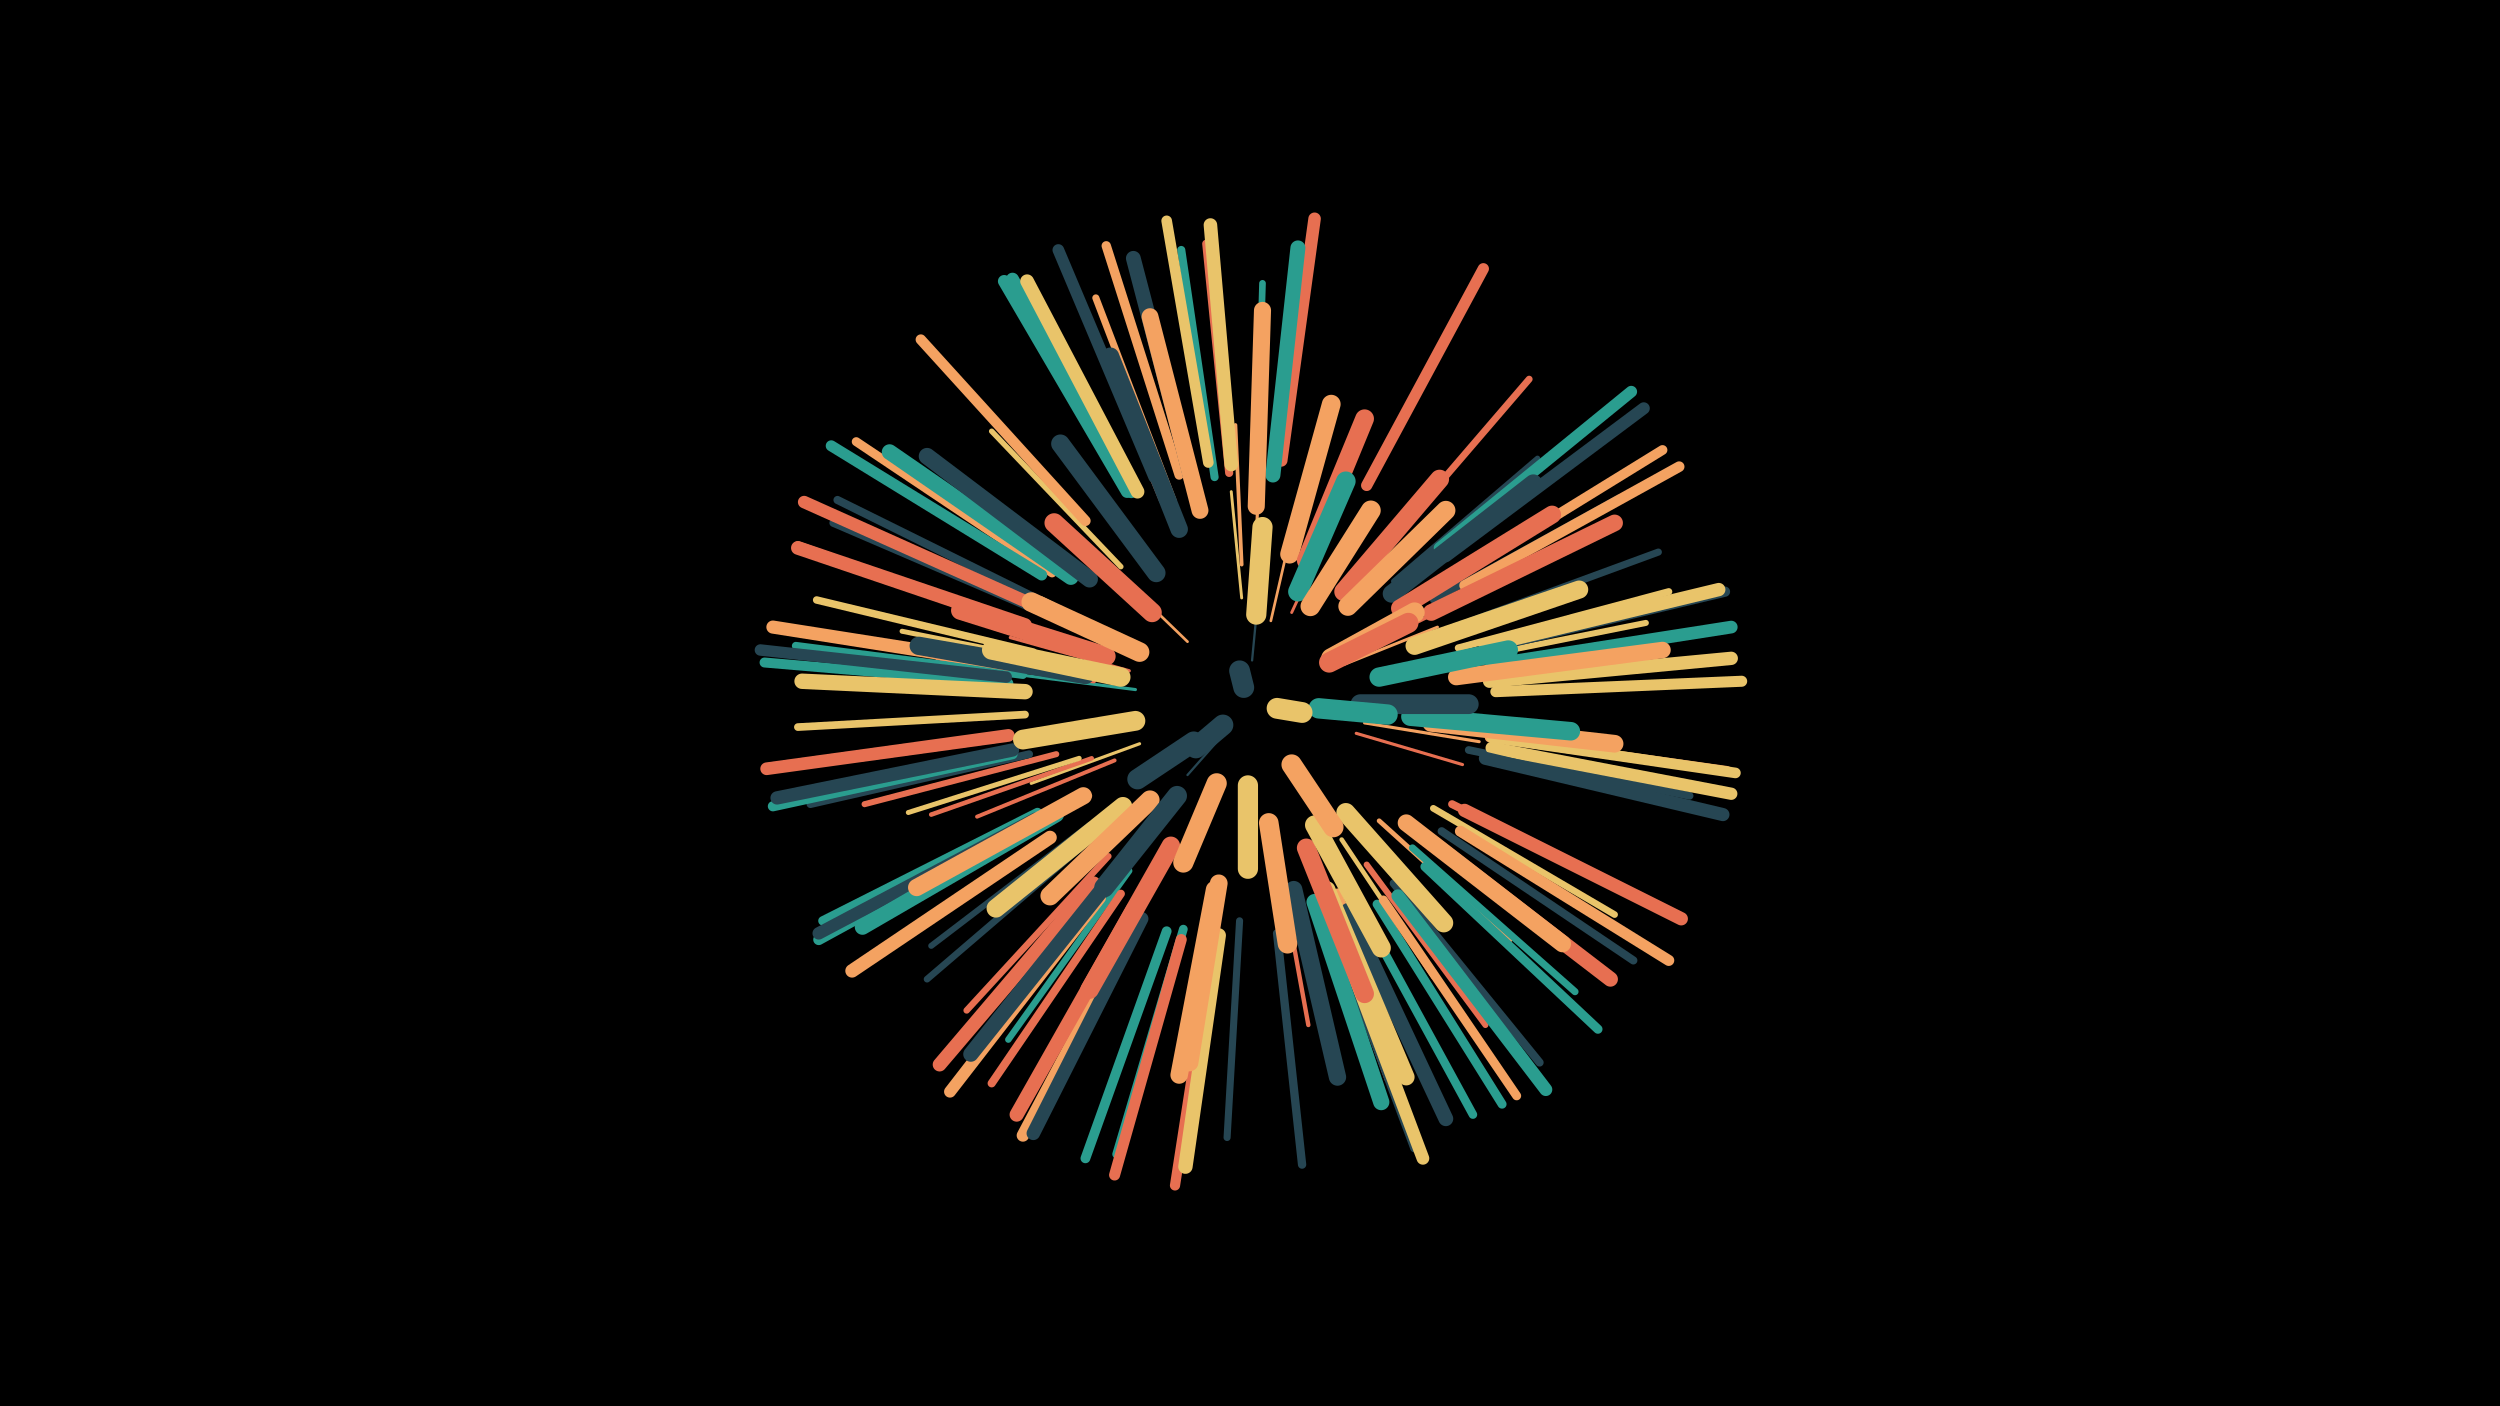 <svg width="1200" height="675" viewBox="-500 -500 1200 675" xmlns="http://www.w3.org/2000/svg"><path d="M-500-500h1200v675h-1200z" fill="#000"/><style>.sparkles path{stroke-linecap:round}</style><g class="sparkles"><path d="M101-183l2-21" stroke-width="1.1" stroke="#2646531"/><path d="M85-145l-15 17" stroke-width="1.1" stroke="#2646532"/><path d="M128-161l29 1" stroke-width="1.1" stroke="#e76f513"/><path d="M110-202l9-39" stroke-width="1.3" stroke="#f4a2617"/><path d="M70-192l-30-29" stroke-width="1.3" stroke="#f4a2618"/><path d="M120-206l20-43" stroke-width="1.4" stroke="#e76f51A"/><path d="M145-181l45-18" stroke-width="1.4" stroke="#f4a261B"/><path d="M96-213l-5-51" stroke-width="1.4" stroke="#e9c46aC"/><path d="M102-214l2-52" stroke-width="1.5" stroke="#f4a261C"/><path d="M151-148l51 15" stroke-width="1.5" stroke="#e76f51D"/><path d="M45-169l-55-7" stroke-width="1.5" stroke="#2a9d8fF"/><path d="M50-188l-50-25" stroke-width="1.5" stroke="#e9c46aF"/><path d="M155-153l55 9" stroke-width="1.5" stroke="#f4a261F"/><path d="M47-143l-52 19" stroke-width="1.5" stroke="#e9c46aF"/><path d="M42-178l-57-16" stroke-width="1.6" stroke="#e76f5111"/><path d="M157-190l57-28" stroke-width="1.7" stroke="#e76f5113"/><path d="M147-207l46-45" stroke-width="1.7" stroke="#2a9d8f14"/><path d="M96-229l-3-67" stroke-width="1.8" stroke="#f4a26116"/><path d="M143-110l43 52" stroke-width="1.8" stroke="#26465316"/><path d="M35-135l-66 27" stroke-width="1.9" stroke="#e76f5119"/><path d="M25-173l-75-11" stroke-width="2.1" stroke="#e76f511D"/><path d="M114-85l14 77" stroke-width="2.1" stroke="#e76f5120"/><path d="M144-97l44 66" stroke-width="2.2" stroke="#e9c46a20"/><path d="M24-136l-77 27" stroke-width="2.2" stroke="#e76f5122"/><path d="M162-106l63 57" stroke-width="2.3" stroke="#f4a26125"/><path d="M17-180l-84-17" stroke-width="2.4" stroke="#e9c46a27"/><path d="M18-136l-82 26" stroke-width="2.4" stroke="#e9c46a28"/><path d="M23-118l-76 45" stroke-width="2.5" stroke="#f4a2612B"/><path d="M38-228l-62-65" stroke-width="2.6" stroke="#e9c46a2C"/><path d="M169-221l69-59" stroke-width="2.6" stroke="#2646532E"/><path d="M156-85l57 77" stroke-width="2.9" stroke="#e76f5134"/><path d="M7-138l-92 24" stroke-width="2.9" stroke="#e76f5134"/><path d="M23-104l-76 58" stroke-width="2.9" stroke="#26465335"/><path d="M133-72l33 90" stroke-width="2.9" stroke="#e76f5135"/><path d="M195-182l95-19" stroke-width="2.9" stroke="#e9c46a37"/><path d="M42-82l-58 81" stroke-width="3.1" stroke="#2a9d8f3A"/><path d="M37-85l-62 78" stroke-width="3.1" stroke="#2646533B"/><path d="M142-72l42 91" stroke-width="3.1" stroke="#f4a2613B"/><path d="M32-89l-68 74" stroke-width="3.1" stroke="#e76f513C"/><path d="M103-263l3-101" stroke-width="3.2" stroke="#2a9d8f3D"/><path d="M188-212l89-49" stroke-width="3.2" stroke="#2646533D"/><path d="M188-112l87 51" stroke-width="3.2" stroke="#e9c46a3D"/><path d="M22-96l-77 66" stroke-width="3.2" stroke="#2646533F"/><path d="M167-240l67-78" stroke-width="3.3" stroke="#e76f513F"/><path d="M200-189l101-27" stroke-width="3.4" stroke="#e9c46a42"/><path d="M95-58l-6 104" stroke-width="3.4" stroke="#26465343"/><path d="M178-93l78 69" stroke-width="3.4" stroke="#2a9d8f43"/><path d="M63-260l-37-97" stroke-width="3.4" stroke="#f4a26143"/><path d="M198-199l98-36" stroke-width="3.4" stroke="#26465344"/><path d="M58-260l-41-98" stroke-width="3.5" stroke="#e76f5148"/><path d="M-4-187l-104-25" stroke-width="3.6" stroke="#e9c46a49"/><path d="M205-140l106 22" stroke-width="3.7" stroke="#2646534B"/><path d="M-6-138l-105 24" stroke-width="3.7" stroke="#2646534C"/><path d="M-8-157l-109 6" stroke-width="3.7" stroke="#e9c46a4D"/><path d="M197-114l98 49" stroke-width="3.8" stroke="#e76f514E"/><path d="M0-206l-100-43" stroke-width="3.8" stroke="#2646534F"/><path d="M-9-176l-109-14" stroke-width="3.8" stroke="#2a9d8f50"/><path d="M83-271l-16-109" stroke-width="3.9" stroke="#2a9d8f51"/><path d="M38-71l-62 91" stroke-width="3.9" stroke="#e76f5151"/><path d="M1-211l-99-49" stroke-width="3.9" stroke="#26465352"/><path d="M169-76l70 86" stroke-width="3.9" stroke="#26465353"/><path d="M192-101l92 62" stroke-width="3.9" stroke="#26465353"/><path d="M90-273l-11-110" stroke-width="3.9" stroke="#e76f5153"/><path d="M113-52l12 111" stroke-width="4.0" stroke="#26465355"/><path d="M153-64l54 99" stroke-width="4.1" stroke="#2a9d8f58"/><path d="M68-54l-32 108" stroke-width="4.2" stroke="#2a9d8f5A"/><path d="M161-66l60 96" stroke-width="4.3" stroke="#2a9d8f5C"/><path d="M5-225l-94-63" stroke-width="4.3" stroke="#f4a2615C"/><path d="M139-56l40 107" stroke-width="4.3" stroke="#2646535C"/><path d="M164-68l64 94" stroke-width="4.3" stroke="#f4a2615D"/><path d="M184-84l83 78" stroke-width="4.4" stroke="#2a9d8f5F"/><path d="M-9-200l-108-38" stroke-width="4.4" stroke="#f4a26161"/><path d="M66-272l-35-110" stroke-width="4.5" stroke="#f4a26162"/><path d="M-2-110l-103 52" stroke-width="4.5" stroke="#2a9d8f62"/><path d="M215-146l114 16" stroke-width="4.6" stroke="#f4a26166"/><path d="M199-223l99-61" stroke-width="4.7" stroke="#f4a26167"/><path d="M60-53l-39 109" stroke-width="4.7" stroke="#2a9d8f68"/><path d="M-16-172l-117-10" stroke-width="4.8" stroke="#2a9d8f6C"/><path d="M-14-138l-115 25" stroke-width="4.9" stroke="#2a9d8f6D"/><path d="M214-189l114-27" stroke-width="4.9" stroke="#2646536E"/><path d="M82-47l-18 116" stroke-width="4.9" stroke="#e76f516F"/><path d="M21-250l-79-87" stroke-width="5.0" stroke="#f4a26171"/><path d="M216-146l117 17" stroke-width="5.1" stroke="#e9c46a74"/><path d="M80-278l-20-116" stroke-width="5.1" stroke="#e9c46a74"/><path d="M203-219l103-57" stroke-width="5.1" stroke="#f4a26175"/><path d="M201-101l100 62" stroke-width="5.3" stroke="#f4a26178"/><path d="M0-224l-101-62" stroke-width="5.3" stroke="#2a9d8f79"/><path d="M218-168l118-5" stroke-width="5.3" stroke="#e9c46a79"/><path d="M67-49l-32 113" stroke-width="5.3" stroke="#e76f517A"/><path d="M-3-106l-104 57" stroke-width="5.3" stroke="#2a9d8f7A"/><path d="M156-267l56-104" stroke-width="5.4" stroke="#e76f517D"/><path d="M-17-175l-118-13" stroke-width="5.5" stroke="#26465380"/><path d="M191-237l92-75" stroke-width="5.6" stroke="#2a9d8f81"/><path d="M54-271l-46-109" stroke-width="5.6" stroke="#26465382"/><path d="M28-69l-72 93" stroke-width="5.7" stroke="#f4a26186"/><path d="M194-233l95-71" stroke-width="5.8" stroke="#26465387"/><path d="M216-141l115 22" stroke-width="5.9" stroke="#e9c46a8B"/><path d="M115-279l16-116" stroke-width="6.0" stroke="#e76f518D"/><path d="M46-59l-55 104" stroke-width="6.0" stroke="#f4a2618E"/><path d="M41-264l-59-101" stroke-width="6.0" stroke="#2a9d8f8E"/><path d="M-7-211l-107-48" stroke-width="6.0" stroke="#e76f518E"/><path d="M-3-107l-104 55" stroke-width="6.0" stroke="#2646538E"/><path d="M142-53l41 109" stroke-width="6.1" stroke="#e9c46a90"/><path d="M216-181l115-18" stroke-width="6.1" stroke="#2a9d8f90"/><path d="M-16-147l-116 16" stroke-width="6.1" stroke="#e76f5191"/><path d="M43-264l-57-102" stroke-width="6.2" stroke="#2a9d8f93"/><path d="M171-70l71 93" stroke-width="6.2" stroke="#2a9d8f93"/><path d="M213-136l114 27" stroke-width="6.3" stroke="#26465394"/><path d="M-15-181l-114-18" stroke-width="6.3" stroke="#f4a26197"/><path d="M215-173l116-11" stroke-width="6.4" stroke="#e9c46a97"/><path d="M213-190l112-27" stroke-width="6.4" stroke="#e9c46a98"/><path d="M-14-140l-113 23" stroke-width="6.4" stroke="#26465398"/><path d="M203-111l104 52" stroke-width="6.4" stroke="#e76f519A"/><path d="M48-59l-52 103" stroke-width="6.5" stroke="#2646539A"/><path d="M91-277l-10-115" stroke-width="6.5" stroke="#e9c46a9A"/><path d="M4-98l-95 64" stroke-width="6.5" stroke="#f4a2619A"/><path d="M46-264l-53-101" stroke-width="6.6" stroke="#e9c46a9E"/><path d="M-8-200l-109-37" stroke-width="6.6" stroke="#e76f519E"/><path d="M25-76l-74 87" stroke-width="6.6" stroke="#e76f519F"/><path d="M44-64l-56 99" stroke-width="6.8" stroke="#e76f51A3"/><path d="M85-51l-16 111" stroke-width="6.9" stroke="#e9c46aA6"/><path d="M72-269l-28-107" stroke-width="7.1" stroke="#264653AC"/><path d="M147-63l47 100" stroke-width="7.1" stroke="#264653AD"/><path d="M111-272l12-109" stroke-width="7.2" stroke="#2a9d8fAE"/><path d="M187-96l86 66" stroke-width="7.2" stroke="#e76f51B0"/><path d="M33-78l-67 84" stroke-width="7.3" stroke="#264653B3"/><path d="M-8-168l-107-5" stroke-width="7.4" stroke="#e9c46aB4"/><path d="M7-109l-93 54" stroke-width="7.4" stroke="#2a9d8fB4"/><path d="M14-223l-87-60" stroke-width="7.5" stroke="#2a9d8fB8"/><path d="M131-67l32 96" stroke-width="7.8" stroke="#2a9d8fC1"/><path d="M199-175l99-13" stroke-width="7.9" stroke="#f4a261C3"/><path d="M187-206l88-43" stroke-width="8.0" stroke="#e76f51C7"/><path d="M137-73l38 90" stroke-width="8.0" stroke="#e9c46aC7"/><path d="M23-222l-78-59" stroke-width="8.0" stroke="#264653C7"/><path d="M76-255l-24-93" stroke-width="8.1" stroke="#f4a261C9"/><path d="M175-105l75 58" stroke-width="8.2" stroke="#f4a261CB"/><path d="M103-257l3-94" stroke-width="8.2" stroke="#f4a261CC"/><path d="M121-73l21 90" stroke-width="8.3" stroke="#264653CF"/><path d="M20-118l-80 44" stroke-width="8.3" stroke="#f4a261D0"/><path d="M83-73l-17 89" stroke-width="8.4" stroke="#f4a261D1"/><path d="M66-246l-33-83" stroke-width="8.4" stroke="#264653D2"/><path d="M187-153l88 10" stroke-width="8.5" stroke="#f4a261D4"/><path d="M85-76l-14 86" stroke-width="8.5" stroke="#f4a261D5"/><path d="M168-215l68-53" stroke-width="8.6" stroke="#264653D6"/><path d="M172-208l73-45" stroke-width="8.6" stroke="#e76f51D7"/><path d="M179-190l79-27" stroke-width="8.7" stroke="#e9c46aD9"/><path d="M21-176l-80-14" stroke-width="8.8" stroke="#264653DC"/><path d="M62-94l-39 69" stroke-width="8.9" stroke="#e76f51DE"/><path d="M39-113l-61 49" stroke-width="8.9" stroke="#e9c46aDE"/><path d="M177-156l77 7" stroke-width="8.9" stroke="#2a9d8fDF"/><path d="M55-225l-46-62" stroke-width="8.9" stroke="#264653E0"/><path d="M127-93l28 70" stroke-width="9.0" stroke="#e76f51E1"/><path d="M119-234l20-72" stroke-width="9.0" stroke="#f4a261E2"/><path d="M127-231l28-68" stroke-width="9.0" stroke="#e76f51E3"/><path d="M31-185l-70-22" stroke-width="9.0" stroke="#e76f51E3"/><path d="M146-110l47 53" stroke-width="9.1" stroke="#e9c46aE5"/><path d="M145-216l46-54" stroke-width="9.1" stroke="#e76f51E6"/><path d="M131-104l32 59" stroke-width="9.2" stroke="#e9c46aE8"/><path d="M52-116l-48 46" stroke-width="9.2" stroke="#f4a261E8"/><path d="M147-209l47-46" stroke-width="9.2" stroke="#f4a261E9"/><path d="M53-206l-47-43" stroke-width="9.3" stroke="#e76f51EA"/><path d="M38-175l-62-13" stroke-width="9.3" stroke="#e9c46aEB"/><path d="M162-175l62-13" stroke-width="9.3" stroke="#2a9d8fEB"/><path d="M109-105l9 58" stroke-width="9.4" stroke="#f4a261EE"/><path d="M47-187l-52-24" stroke-width="9.4" stroke="#f4a261EE"/><path d="M123-216l23-53" stroke-width="9.4" stroke="#2a9d8fEE"/><path d="M65-118l-35 44" stroke-width="9.5" stroke="#264653EF"/><path d="M45-154l-54 9" stroke-width="9.5" stroke="#e9c46aF0"/><path d="M129-209l29-46" stroke-width="9.5" stroke="#f4a261F0"/><path d="M153-162l52 0" stroke-width="9.5" stroke="#264653F1"/><path d="M139-184l40-22" stroke-width="9.7" stroke="#f4a261F5"/><path d="M138-182l38-19" stroke-width="9.7" stroke="#e76f51F6"/><path d="M103-205l3-42" stroke-width="9.7" stroke="#e9c46aF6"/><path d="M84-124l-16 38" stroke-width="9.7" stroke="#f4a261F6"/><path d="M99-123l0 40" stroke-width="9.7" stroke="#e9c46aF7"/><path d="M120-133l20 30" stroke-width="9.8" stroke="#f4a261F8"/><path d="M133-160l33 3" stroke-width="9.8" stroke="#2a9d8fF9"/><path d="M73-144l-27 18" stroke-width="9.8" stroke="#264653FA"/><path d="M87-152l-13 11" stroke-width="10.0" stroke="#264653FD"/><path d="M113-160l12 2" stroke-width="10.0" stroke="#e9c46aFE"/><path d="M97-170l-2-8" stroke-width="10.0" stroke="#264653FE"/></g></svg>